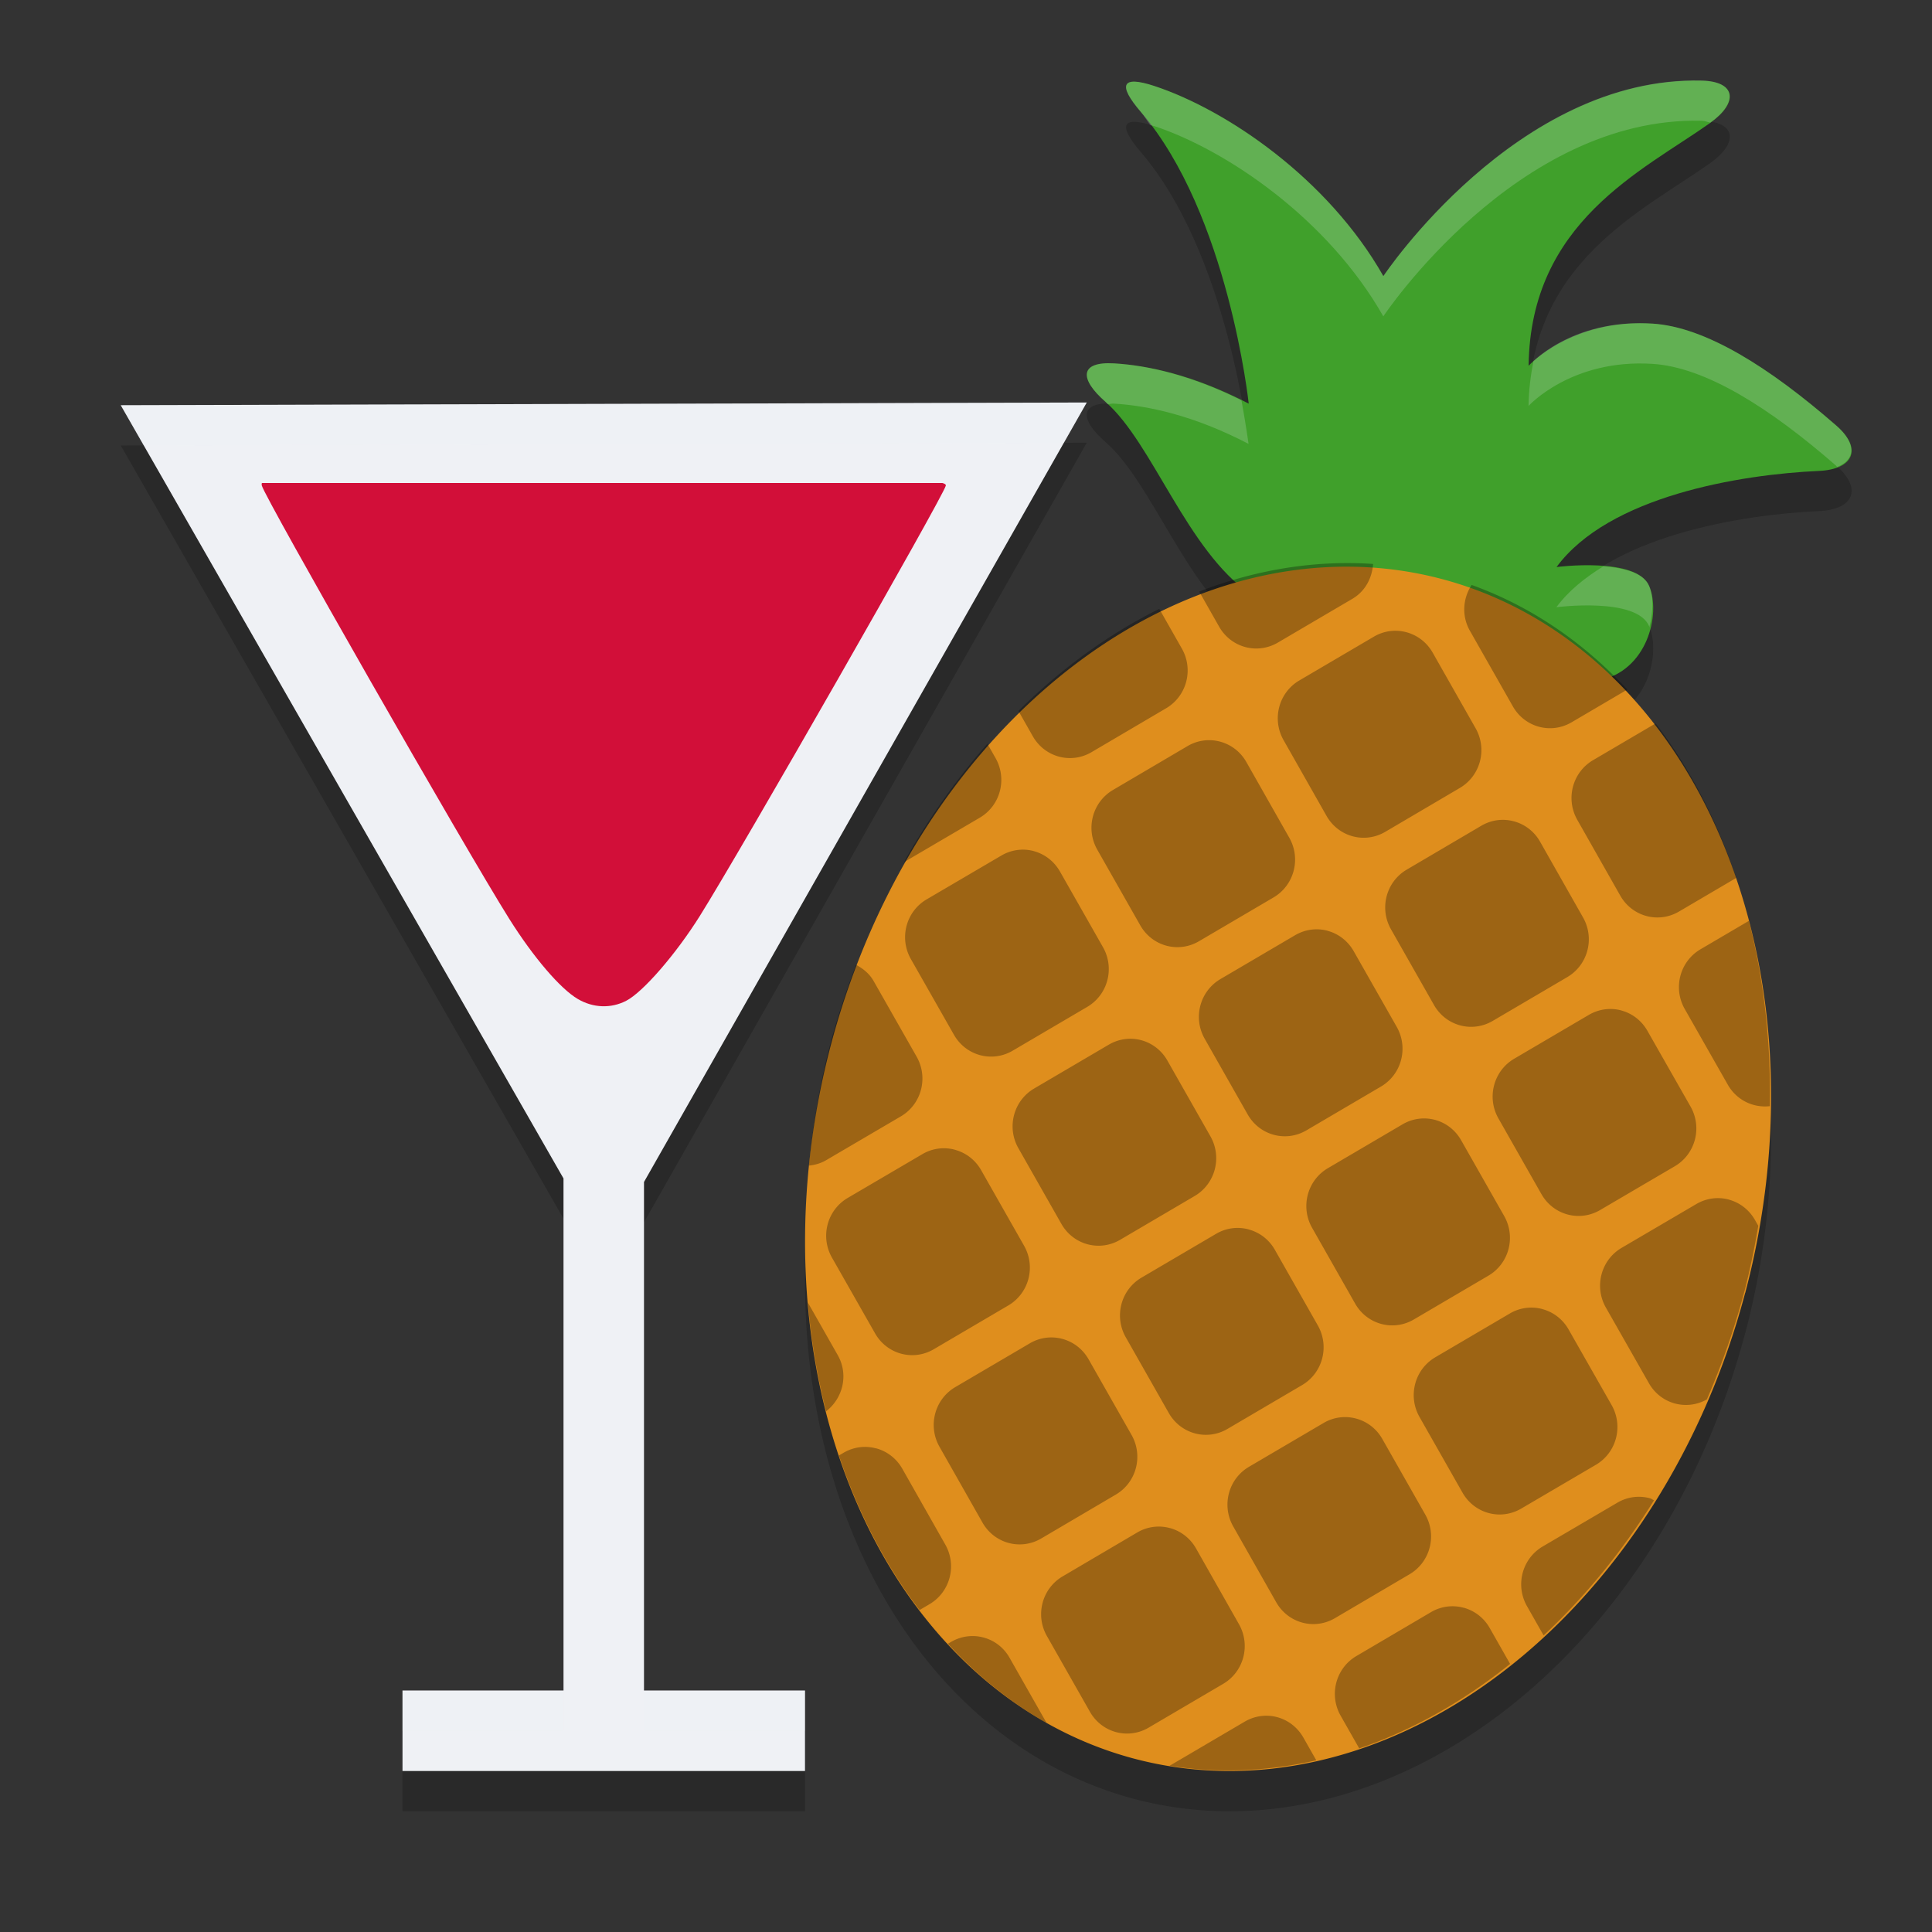 <svg xmlns="http://www.w3.org/2000/svg" width="24" height="24" version="1">
 <rect width="100%" height="100%" fill="#333333" stroke="none"/>
 <path style="opacity:0.2" d="m 15.541,7.885 c -0.799,-0.547 -1.221,-1.883 -1.807,-2.393 -0.33,-0.287 -0.324,-0.504 0.106,-0.479 0.417,0.025 0.988,0.144 1.672,0.5 0,0 -0.251,-2.354 -1.34,-3.624 -0.286,-0.333 -0.242,-0.457 0.168,-0.322 0.895,0.295 2.155,1.147 2.845,2.362 0,0 1.655,-2.485 3.956,-2.428 0.43,0.011 0.457,0.275 0.101,0.527 -0.842,0.596 -2.232,1.225 -2.253,3.015 0,0 0.53,-0.588 1.54,-0.524 0.654,0.041 1.447,0.538 2.283,1.267 0.329,0.287 0.213,0.544 -0.217,0.563 -0.979,0.044 -2.61,0.313 -3.259,1.194 0,0 0.997,-0.131 1.151,0.236 0.15,0.357 -0.032,1.054 -0.617,1.17 -1.47,0.291 -3.077,-0.208 -4.328,-1.063 z"/>
 <path style="opacity:0.2" d="M 13.5,5.5 1.5,5.534 7,15.139 V 21.5 H 5 v 1 h 5 v -1 H 8 v -6.317 z"/>
 <path style="opacity:0.2" d="m 21.679,16.561 a 5.884,7.572 14.269 0 1 -7.615,5.779 5.884,7.572 14.269 0 1 -3.742,-8.861 5.884,7.572 14.269 0 1 7.616,-5.779 5.884,7.572 14.269 0 1 3.742,8.861 z"/>
 <path style="fill:#eff1f5" d="M 13.5,5 1.5,5.034 7,14.639 V 21 H 5 v 1 h 5 V 21 H 8 v -6.317 z"/>
 <path style="fill:#d20f39" d="m 3.254,6 c -0.005,0.009 -0.004,0.019 -0.002,0.031 0.035,0.148 2.526,4.51 3.074,5.383 0.301,0.479 0.635,0.869 0.852,0.996 0.191,0.112 0.411,0.12 0.601,0.022 0.208,-0.107 0.618,-0.58 0.916,-1.056 0.516,-0.824 3.032,-5.226 3.054,-5.343 0.003,-0.014 -0.01,-0.024 -0.042,-0.033 H 3.253 Z"/>
 <path style="fill:#40a02b" d="m 15.541,7.386 c -0.799,-0.547 -1.221,-1.883 -1.807,-2.393 -0.33,-0.287 -0.324,-0.504 0.106,-0.479 0.417,0.025 0.988,0.144 1.672,0.5 0,0 -0.251,-2.354 -1.34,-3.624 -0.286,-0.333 -0.242,-0.457 0.168,-0.322 0.895,0.295 2.155,1.147 2.845,2.362 0,0 1.655,-2.485 3.956,-2.428 0.43,0.011 0.457,0.275 0.101,0.527 -0.842,0.596 -2.232,1.225 -2.253,3.015 0,0 0.53,-0.588 1.54,-0.524 0.654,0.041 1.447,0.538 2.283,1.267 0.329,0.287 0.213,0.544 -0.217,0.563 -0.979,0.044 -2.61,0.313 -3.259,1.194 0,0 0.997,-0.131 1.151,0.236 0.15,0.357 -0.032,1.054 -0.617,1.17 -1.47,0.291 -3.077,-0.208 -4.328,-1.063 z"/>
 <path style="fill:#df8e1d" d="m 21.679,16.061 a 5.884,7.572 14.269 0 1 -7.615,5.779 5.884,7.572 14.269 0 1 -3.742,-8.861 5.884,7.572 14.269 0 1 7.616,-5.779 5.884,7.572 14.269 0 1 3.742,8.861 z"/>
 <g style="opacity:0.3" transform="matrix(0.463,-0.272,0.267,0.47,-3.676,9.441)">
  <g>
   <path transform="matrix(0.707,0.707,-0.707,0.707,31.45,-11.684)" d="m 24.682,16.043 c -0.117,0.348 -0.046,0.744 0.232,1.022 l 1.414,1.414 c 0.392,0.392 1.022,0.392 1.414,0 l 1.057,-1.057 a 11,14 0 0 0 -4.117,-1.379 z m -2.338,0.127 a 11,14 0 0 0 -3.742,1.652 l 0.656,0.656 c 0.392,0.392 1.022,0.392 1.414,0 l 1.414,-1.414 c 0.245,-0.245 0.319,-0.58 0.258,-0.895 z m 1.156,1.309 c -0.256,0 -0.511,0.097 -0.707,0.293 l -1.414,1.414 c -0.392,0.392 -0.392,1.022 0,1.414 l 1.414,1.416 c 0.392,0.392 1.022,0.392 1.414,0 l 1.414,-1.416 c 0.392,-0.392 0.392,-1.022 0,-1.414 l -1.414,-1.415 c -0.196,-0.195 -0.451,-0.292 -0.707,-0.292 z m 6.137,0.52 -1.188,1.188 c -0.392,0.392 -0.392,1.022 0,1.414 l 1.414,1.416 c 0.392,0.392 1.022,0.392 1.414,0 l 1.086,-1.086 a 11,14 0 0 0 -2.727,-2.932 z m -11.828,0.444 a 11,14 0 0 0 -2.559,3.1 l 0.473,0.473 c 0.392,0.392 1.022,0.392 1.414,0 l 1.414,-1.416 c 0.392,-0.392 0.392,-1.022 0,-1.414 l -0.742,-0.742 z m 2.156,2.57 c -0.256,0 -0.511,0.097 -0.707,0.293 l -1.414,1.416 c -0.392,0.392 -0.392,1.022 0,1.414 l 1.414,1.414 c 0.392,0.392 1.022,0.392 1.414,0 l 1.414,-1.414 c 0.392,-0.392 0.392,-1.022 0,-1.414 l -1.414,-1.416 C 20.476,21.11 20.221,21.013 19.965,21.013 Z m 7.07,0 c -0.256,0 -0.511,0.097 -0.707,0.293 l -1.414,1.416 c -0.392,0.392 -0.392,1.022 0,1.414 l 1.414,1.414 c 0.392,0.392 1.022,0.392 1.414,0 l 1.414,-1.414 c 0.392,-0.392 0.392,-1.022 0,-1.414 l -1.414,-1.416 C 27.547,21.11 27.291,21.013 27.035,21.013 Z m 5.867,0.791 -0.918,0.918 c -0.392,0.392 -0.392,1.022 0,1.414 l 1.416,1.414 c 0.291,0.291 0.713,0.364 1.072,0.223 a 11,14 0 0 0 -1.57,-3.969 z m -18.154,0.65 a 11,14 0 0 0 -1.17,3.109 c 0.006,-0.006 0.015,-0.007 0.021,-0.014 l 1.416,-1.414 c 0.392,-0.392 0.392,-1.022 0,-1.414 l -0.267,-0.266 z m 1.682,2.094 c -0.256,0 -0.511,0.099 -0.707,0.295 l -1.416,1.414 c -0.392,0.392 -0.392,1.022 0,1.414 l 1.416,1.414 c 0.392,0.392 1.022,0.392 1.414,0 l 1.414,-1.414 c 0.392,-0.392 0.392,-1.022 0,-1.414 l -1.414,-1.413 c -0.196,-0.196 -0.452,-0.295 -0.707,-0.295 z m 7.07,0 c -0.256,0 -0.511,0.099 -0.707,0.295 l -1.414,1.414 c -0.392,0.392 -0.392,1.022 0,1.414 l 1.414,1.414 c 0.392,0.392 1.022,0.392 1.414,0 l 1.414,-1.414 c 0.392,-0.392 0.392,-1.022 0,-1.414 l -1.414,-1.413 c -0.196,-0.196 -0.451,-0.295 -0.707,-0.295 z m 7.07,0 c -0.256,0 -0.511,0.099 -0.707,0.295 l -1.414,1.414 c -0.392,0.392 -0.392,1.022 0,1.414 l 1.414,1.414 c 0.392,0.392 1.022,0.392 1.414,0 l 1.416,-1.414 c 0.392,-0.392 0.392,-1.022 0,-1.414 l -1.416,-1.413 C 31.082,24.648 30.826,24.549 30.571,24.549 Z m -10.605,3.535 c -0.256,0 -0.511,0.099 -0.707,0.295 l -1.414,1.414 c -0.392,0.392 -0.392,1.022 0,1.414 l 1.414,1.414 c 0.392,0.392 1.022,0.392 1.414,0 l 1.414,-1.414 c 0.392,-0.392 0.392,-1.022 0,-1.414 l -1.414,-1.414 C 20.477,28.182 20.221,28.083 19.966,28.083 Z m 7.07,0 c -0.256,0 -0.511,0.099 -0.707,0.295 l -1.414,1.414 c -0.392,0.392 -0.392,1.022 0,1.414 l 1.414,1.414 c 0.392,0.392 1.022,0.392 1.414,0 l 1.414,-1.414 c 0.392,-0.392 0.392,-1.022 0,-1.414 l -1.414,-1.414 C 27.547,28.182 27.292,28.083 27.036,28.083 Z m 7.072,0 c -0.256,0 -0.511,0.099 -0.707,0.295 l -1.416,1.414 c -0.392,0.392 -0.392,1.022 0,1.414 l 1.416,1.414 c 0.387,0.387 1.006,0.388 1.398,0.01 a 11,14 0 0 0 0.202,-2.63 11,14 0 0 0 -0.078,-1.514 l -0.107,-0.107 c -0.196,-0.196 -0.451,-0.295 -0.707,-0.295 z m -20.996,0.043 a 11,14 0 0 0 -0.111,1.874 11,14 0 0 0 0.242,2.846 c 0.129,-0.049 0.253,-0.12 0.357,-0.225 l 1.416,-1.414 c 0.392,-0.392 0.392,-1.022 0,-1.414 l -1.415,-1.414 c -0.139,-0.139 -0.311,-0.211 -0.489,-0.252 z m 3.318,3.494 c -0.256,0 -0.511,0.097 -0.707,0.293 l -1.416,1.414 c -0.392,0.392 -0.392,1.022 0,1.414 l 1.416,1.414 c 0.392,0.392 1.022,0.392 1.414,0 l 1.414,-1.414 c 0.392,-0.392 0.392,-1.022 0,-1.414 l -1.413,-1.413 c -0.196,-0.196 -0.452,-0.293 -0.707,-0.293 z m 7.07,0 c -0.256,0 -0.511,0.097 -0.707,0.293 l -1.414,1.414 c -0.392,0.392 -0.392,1.022 0,1.414 l 1.414,1.414 c 0.392,0.392 1.022,0.392 1.414,0 l 1.414,-1.414 c 0.392,-0.392 0.392,-1.022 0,-1.414 l -1.413,-1.413 c -0.196,-0.196 -0.451,-0.293 -0.707,-0.293 z m 7.07,0 c -0.256,0 -0.511,0.097 -0.707,0.293 l -1.414,1.414 c -0.392,0.392 -0.392,1.022 0,1.414 l 1.414,1.414 c 0.392,0.392 1.022,0.392 1.414,0 l 1.416,-1.414 c 0.392,-0.392 0.392,-1.022 0,-1.414 l -1.415,-1.413 c -0.196,-0.196 -0.451,-0.293 -0.707,-0.293 z m -10.604,3.536 c -0.256,0 -0.511,0.097 -0.707,0.293 l -1.414,1.414 c -0.392,0.392 -0.392,1.022 0,1.414 l 1.414,1.416 c 0.392,0.392 1.022,0.392 1.414,0 l 1.414,-1.416 c 0.392,-0.392 0.392,-1.022 0,-1.414 l -1.414,-1.414 c -0.196,-0.196 -0.452,-0.293 -0.707,-0.293 z m 7.07,0 c -0.256,0 -0.511,0.097 -0.707,0.293 l -1.414,1.414 c -0.392,0.392 -0.392,1.022 0,1.414 l 1.414,1.416 c 0.392,0.392 1.022,0.392 1.414,0 l 1.414,-1.416 c 0.392,-0.392 0.392,-1.022 0,-1.414 l -1.414,-1.414 c -0.196,-0.196 -0.451,-0.293 -0.707,-0.293 z m 7.072,0 c -0.256,0 -0.511,0.097 -0.707,0.293 l -1.416,1.414 c -0.392,0.392 -0.392,1.022 0,1.414 l 0.547,0.547 a 11,14 0 0 0 1.678,-3.648 c -0.034,-0.004 -0.067,-0.02 -0.102,-0.02 z m -20.074,0.725 a 11,14 0 0 0 1.053,2.291 c 0.303,-0.393 0.29,-0.948 -0.07,-1.309 l -0.982,-0.982 z m 2.397,2.811 c -0.256,0 -0.511,0.097 -0.707,0.293 l -0.086,0.086 a 11,14 0 0 0 2.727,2.932 l 0.188,-0.188 c 0.392,-0.392 0.392,-1.022 0,-1.414 l -1.415,-1.418 c -0.196,-0.195 -0.452,-0.293 -0.707,-0.293 z m 7.07,0 c -0.256,0 -0.511,0.097 -0.707,0.293 l -1.414,1.416 c -0.392,0.392 -0.392,1.022 0,1.414 l 1.414,1.414 c 0.392,0.392 1.022,0.392 1.414,0 l 1.414,-1.414 c 0.392,-0.392 0.392,-1.022 0,-1.414 l -1.414,-1.417 c -0.196,-0.195 -0.451,-0.293 -0.707,-0.293 z m 7.07,0 c -0.256,0 -0.511,0.097 -0.707,0.293 l -1.414,1.416 c -0.392,0.392 -0.392,1.022 0,1.414 l 0.611,0.611 a 11,14 0 0 0 2.887,-2.772 l -0.67,-0.67 c -0.196,-0.196 -0.451,-0.293 -0.707,-0.293 z m -10.605,3.535 c -0.256,0 -0.511,0.099 -0.707,0.295 l -0.057,0.057 a 11,14 0 0 0 2.684,1.156 l -1.213,-1.213 C 20.479,42.326 20.224,42.227 19.968,42.227 Z m 7.07,0 c -0.256,0 -0.511,0.099 -0.707,0.295 l -1.414,1.414 c -0.003,0.003 -0.003,0.007 -0.006,0.01 a 11,14 0 0 0 3.258,-1 l -0.424,-0.424 c -0.196,-0.196 -0.451,-0.295 -0.707,-0.295 z"/>
  </g>
 </g>
 <path style="fill:#eff1f5;opacity:0.2" d="M 13.5 5 L 1.5 5.033 L 1.785 5.533 L 13.215 5.5 L 13.5 5 z M 5 21 L 5 21.5 L 7 21.5 L 7 21 L 5 21 z M 8 21 L 8 21.5 L 10 21.5 L 10 21 L 8 21 z"/>
 <path style="fill:#eff1f5;opacity:0.2" d="M 21.139 1 C 18.838 0.943 17.184 3.43 17.184 3.43 C 16.494 2.215 15.233 1.364 14.338 1.068 C 13.928 0.933 13.884 1.055 14.17 1.389 C 14.213 1.439 14.248 1.501 14.289 1.555 C 14.308 1.56 14.317 1.559 14.338 1.566 C 15.233 1.862 16.494 2.715 17.184 3.93 C 17.184 3.93 18.838 1.443 21.139 1.5 C 21.185 1.501 21.209 1.517 21.246 1.523 C 21.595 1.273 21.566 1.011 21.139 1 z M 20.527 4.02 C 19.675 3.966 19.187 4.357 19.049 4.486 C 19.015 4.66 18.991 4.842 18.988 5.043 C 18.988 5.043 19.518 4.456 20.527 4.52 C 21.182 4.561 21.975 5.058 22.811 5.787 C 22.816 5.792 22.815 5.796 22.82 5.801 C 23.046 5.713 23.069 5.512 22.811 5.287 C 21.975 4.558 21.182 4.061 20.527 4.02 z M 13.84 4.514 C 13.41 4.488 13.405 4.705 13.734 4.992 C 13.743 4.999 13.75 5.014 13.758 5.021 C 13.788 5.02 13.804 5.012 13.84 5.014 C 14.257 5.039 14.826 5.158 15.51 5.514 C 15.51 5.514 15.479 5.285 15.422 4.973 C 14.778 4.653 14.238 4.537 13.84 4.514 z M 19.918 7.035 C 19.687 7.177 19.482 7.342 19.334 7.543 C 19.334 7.543 20.332 7.413 20.486 7.779 C 20.488 7.784 20.486 7.792 20.488 7.797 C 20.535 7.609 20.545 7.419 20.486 7.279 C 20.416 7.112 20.165 7.055 19.918 7.035 z"/>
</svg>
